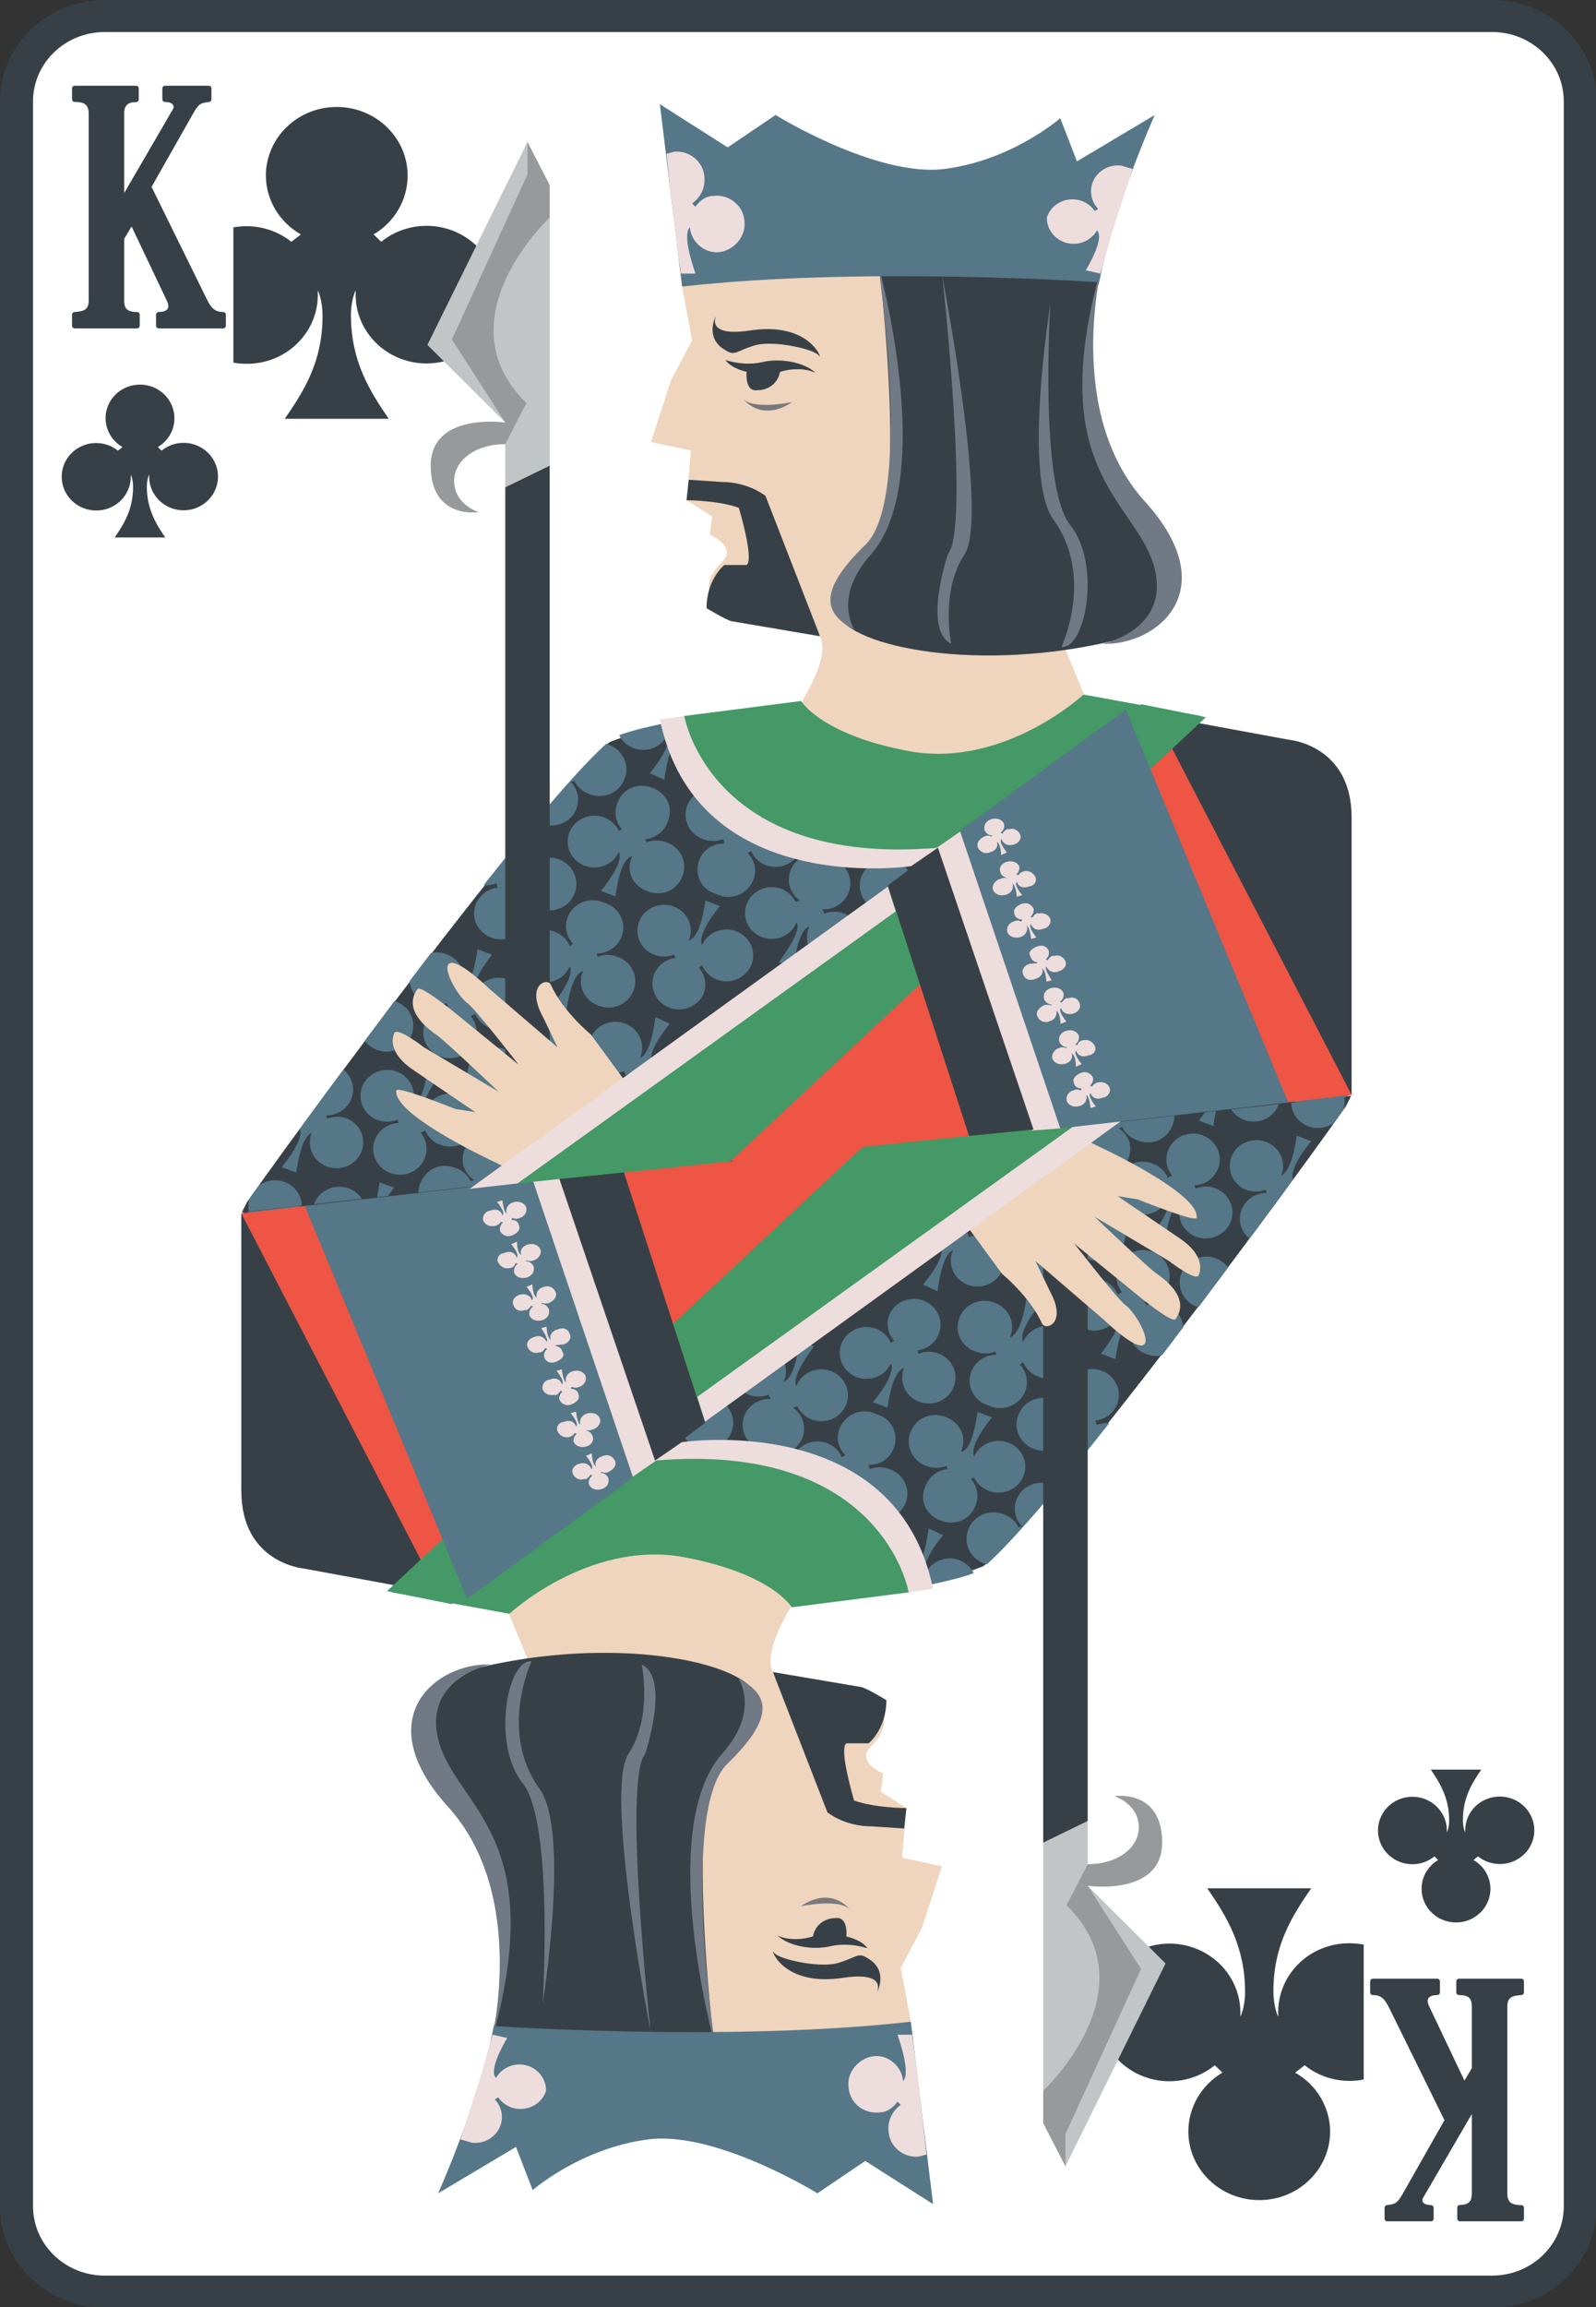 <?xml version="1.0" encoding="UTF-8"?>
<svg xmlns="http://www.w3.org/2000/svg" xmlns:xlink="http://www.w3.org/1999/xlink" width="90px" height="130px" viewBox="0 0 90 130" version="1.1">
<rect x="0" y="0" width="90" height="130" fill="#333333" stroke="none"/>
<defs>
<clipPath id="clip1">
  <path d="M 38 61 L 76 61 L 76 91 L 38 91 Z M 38 61 "/>
</clipPath>
<clipPath id="clip2">
  <path d="M 34.805 91.848 L 17.684 88.32 C 17.684 88.32 13.797 88.441 13.797 84.367 L 13.797 68.738 L 76.324 61.746 C 76.324 61.746 60.207 84.367 55.312 88.441 C 54.688 88.867 52.18 89.414 49.043 89.902 C 43.023 90.934 34.805 91.848 34.805 91.848 Z M 34.805 91.848 "/>
</clipPath>
<clipPath id="clip3">
  <path d="M 14 39 L 52 39 L 52 69 L 14 69 Z M 14 39 "/>
</clipPath>
<clipPath id="clip4">
  <path d="M 55.023 38.223 L 72.145 41.75 C 72.145 41.75 76.031 41.629 76.031 45.703 L 76.031 61.332 L 13.504 68.324 C 13.504 68.324 29.621 45.703 34.512 41.629 C 35.141 41.203 37.648 40.656 40.785 40.168 C 46.805 39.137 55.023 38.223 55.023 38.223 Z M 55.023 38.223 "/>
</clipPath>
</defs>
<g id="surface1">
<path style="fill-rule:nonzero;fill:rgb(100%,100%,100%);fill-opacity:1;stroke-width:3;stroke-linecap:butt;stroke-linejoin:miter;stroke:rgb(21.961%,25.098%,27.843%);stroke-opacity:1;stroke-miterlimit:4;" d="M 9.503 1.499 L 135.497 1.499 C 139.921 1.499 143.502 5.082 143.502 9.502 L 143.502 206.498 C 143.502 210.918 139.921 214.501 135.497 214.501 L 9.503 214.501 C 5.079 214.501 1.498 210.918 1.498 206.498 L 1.498 9.502 C 1.498 5.082 5.079 1.499 9.503 1.499 Z M 9.503 1.499 " transform="matrix(0.621,0,0,0.602,-0,0)"/>
<path style=" stroke:none;fill-rule:nonzero;fill:rgb(21.961%,25.098%,27.843%);fill-opacity:1;" d="M 18.988 6.027 C 16.781 6.027 14.992 7.762 14.992 9.902 C 15.004 11.266 15.754 12.52 16.965 13.211 L 16.43 13.625 C 15.066 12.539 13.129 12.449 11.664 13.406 C 10.199 14.359 9.555 16.133 10.074 17.766 C 10.598 19.398 12.16 20.512 13.926 20.5 C 16.133 20.5 17.922 18.762 17.922 16.621 L 17.922 16.363 C 17.922 16.363 18.188 16.879 18.188 17.809 C 18.188 20.395 17.125 22.051 16.059 23.598 L 21.922 23.598 C 20.855 22.051 19.789 20.344 19.789 17.758 C 19.789 16.879 20.055 16.363 20.055 16.363 L 20.055 16.621 C 20.062 18.438 21.371 20 23.199 20.391 C 25.027 20.777 26.887 19.883 27.676 18.238 C 28.469 16.594 27.973 14.637 26.492 13.531 C 25.008 12.422 22.934 12.461 21.496 13.625 L 21.066 13.211 C 22.258 12.508 22.984 11.254 22.988 9.902 C 22.988 7.762 21.195 6.027 18.988 6.027 Z M 18.988 6.027 "/>
<path style=" stroke:none;fill-rule:nonzero;fill:rgb(100%,100%,100%);fill-opacity:1;" d="M 4.594 4.516 L 13.16 4.516 L 13.16 34.605 L 4.594 34.605 Z M 4.594 4.516 "/>
<path style=" stroke:none;fill-rule:nonzero;fill:rgb(21.961%,25.098%,27.843%);fill-opacity:1;" d="M 71.012 123.973 C 73.219 123.973 75.008 122.238 75.008 120.098 C 74.996 118.734 74.246 117.48 73.035 116.789 L 73.57 116.375 C 74.934 117.461 76.871 117.551 78.336 116.594 C 79.801 115.641 80.445 113.867 79.926 112.234 C 79.402 110.598 77.84 109.488 76.074 109.5 C 73.867 109.5 72.078 111.238 72.078 113.379 L 72.078 113.637 C 72.078 113.637 71.809 113.121 71.809 112.191 C 71.809 109.605 72.875 107.949 73.941 106.402 L 68.078 106.402 C 69.145 107.949 70.211 109.656 70.211 112.242 C 70.211 113.121 69.945 113.637 69.945 113.637 L 69.945 113.379 C 69.934 111.562 68.629 110 66.801 109.609 C 64.973 109.223 63.113 110.117 62.324 111.762 C 61.531 113.406 62.027 115.363 63.508 116.469 C 64.992 117.578 67.066 117.539 68.504 116.375 L 68.934 116.789 C 67.742 117.492 67.016 118.746 67.012 120.098 C 67.012 122.238 68.805 123.973 71.012 123.973 Z M 71.012 123.973 "/>
<path style=" stroke:none;fill-rule:nonzero;fill:rgb(21.961%,25.098%,27.843%);fill-opacity:1;" d="M 13.664 68.328 L 54.363 57.43 L 76.227 61.684 L 23.73 74.02 Z M 13.664 68.328 "/>
<path style=" stroke:none;fill-rule:nonzero;fill:rgb(33.333%,46.667%,53.333%);fill-opacity:1;" d="M 13.91 68.27 L 16.012 67.492 L 16.938 67.969 L 15.086 68.988 Z M 13.91 68.27 "/>
<path style=" stroke:none;fill-rule:nonzero;fill:rgb(26.667%,60%,40%);fill-opacity:1;" d="M 29.164 66.652 L 39.48 64.137 L 41.207 65.395 L 38.801 67.43 Z M 29.164 66.652 "/>
<path style=" stroke:none;fill-rule:nonzero;fill:rgb(93.333%,33.333%,26.667%);fill-opacity:1;" d="M 44.73 63.238 L 54.609 64.016 L 48.867 67.492 L 41.207 65.395 Z M 44.73 63.238 "/>
<path style=" stroke:none;fill-rule:nonzero;fill:rgb(21.961%,25.098%,27.843%);fill-opacity:1;" d="M 34.93 91.664 L 17.121 88.383 C 17.121 88.383 13.609 88.078 13.609 84.004 L 13.609 68.375 L 35.496 72.629 L 63.406 63.203 L 76.199 61.746 L 75.887 62.352 C 70.867 69.469 58.199 86.254 55.441 88.258 C 53.434 89.035 51.32 89.527 49.168 89.719 C 44.438 90.473 39.691 91.121 34.93 91.664 Z M 34.93 91.664 "/>
<path style=" stroke:none;fill-rule:nonzero;fill:rgb(93.725%,83.529%,74.118%);fill-opacity:1;" d="M 39.07 115.988 L 51.363 113.922 L 50.797 110.883 L 51.988 108.633 L 53.117 105.164 L 50.863 104.68 L 51.113 101.883 L 49.668 100.969 L 49.797 99.934 C 49.797 99.934 48.164 99.266 49.168 98.355 C 50.047 97.441 50.863 95.68 46.41 95.434 C 43.711 95.312 42.332 94.34 44.59 90.57 C 44.59 90.57 43.211 85.402 39.383 85.035 C 34.84 84.406 30.438 86.867 28.723 90.996 Z M 39.07 115.988 "/>
<g clip-path="url(#clip1)" clip-rule="nonzero">
<g clip-path="url(#clip2)" clip-rule="nonzero">
<path style=" stroke:none;fill-rule:nonzero;fill:rgb(33.333%,46.667%,53.333%);fill-opacity:1;" d="M 53.422 90.727 C 54.184 90.797 54.879 90.293 55.031 89.562 C 55.184 88.832 54.742 88.109 54.012 87.883 C 53.277 87.66 52.488 88.004 52.18 88.684 C 52.055 88.504 52.055 87.895 53.184 86.496 L 52.367 86.133 C 52.117 87.957 51.738 88.32 51.426 88.441 L 52.18 89.84 C 52.332 90.199 52.625 90.484 52.992 90.633 C 53.129 90.684 53.273 90.715 53.422 90.727 Z M 56.129 88.191 C 56.711 88.156 57.223 87.805 57.445 87.281 L 58.953 86.496 L 59.391 83.699 C 58.738 83.391 57.953 83.578 57.52 84.145 C 57.09 84.711 57.137 85.496 57.633 86.008 L 57.445 86.07 C 57.281 85.734 56.988 85.473 56.633 85.34 C 56.258 85.18 55.832 85.172 55.453 85.324 C 55.074 85.473 54.777 85.762 54.625 86.133 C 54.418 86.605 54.477 87.148 54.785 87.57 C 55.09 87.988 55.602 88.227 56.129 88.191 Z M 53.578 85.789 C 54.141 85.816 54.719 85.543 55 84.855 C 55.219 84.344 55.125 83.758 54.75 83.332 L 54.938 83.273 C 55.105 83.609 55.395 83.867 55.754 84.004 C 56.52 84.301 57.387 83.945 57.703 83.207 C 58.02 82.469 57.664 81.621 56.906 81.309 C 56.148 80.992 55.273 81.324 54.938 82.055 C 54.812 81.875 54.812 81.266 55.941 79.867 L 55.125 79.562 C 54.875 81.328 54.5 81.754 54.184 81.812 C 54.98 79.988 52.16 78.832 51.363 80.656 C 51.199 81.027 51.203 81.445 51.371 81.816 C 51.535 82.184 51.852 82.469 52.242 82.605 C 52.605 82.746 53.008 82.746 53.371 82.605 L 53.434 82.785 C 52.855 82.848 52.367 83.227 52.18 83.758 C 51.707 84.902 52.637 85.754 53.578 85.789 Z M 49.715 85.633 C 50.242 85.633 50.762 85.359 51.051 84.73 C 51.211 84.363 51.211 83.945 51.043 83.574 C 50.879 83.207 50.562 82.922 50.172 82.785 C 49.809 82.645 49.402 82.645 49.043 82.785 L 48.98 82.543 C 50.723 82.555 51.086 80.172 49.418 79.684 C 47.914 78.98 46.52 80.816 47.664 81.996 L 47.477 82.117 C 47.32 81.758 47.027 81.477 46.66 81.328 C 45.895 81.027 45.023 81.383 44.707 82.121 C 44.391 82.859 44.746 83.707 45.504 84.023 C 46.262 84.336 47.141 84.004 47.477 83.273 C 47.727 83.371 47.977 83.457 48.227 83.516 C 47.684 84.715 48.711 85.645 49.715 85.633 Z M 61.836 83.031 L 62.965 80.293 C 62.602 80.152 62.199 80.152 61.836 80.293 L 61.773 80.051 C 62.461 79.969 63 79.441 63.082 78.777 C 63.168 78.109 62.77 77.477 62.125 77.238 C 61.477 77 60.746 77.219 60.352 77.77 C 59.957 78.32 60 79.059 60.457 79.562 L 60.27 79.625 C 60.102 79.289 59.812 79.027 59.453 78.895 C 59.078 78.734 58.656 78.727 58.277 78.875 C 57.898 79.027 57.598 79.316 57.445 79.684 C 57.117 80.441 57.48 81.312 58.262 81.633 C 59.043 81.949 59.941 81.598 60.27 80.84 L 60.957 81.082 C 60.797 81.453 60.797 81.871 60.965 82.242 C 61.129 82.609 61.445 82.895 61.836 83.031 Z M 44.082 81.945 C 44.684 81.852 45.164 81.414 45.305 80.84 C 45.441 80.262 45.211 79.664 44.715 79.32 L 44.965 79.258 C 45.133 79.594 45.422 79.855 45.781 79.988 C 46.559 80.273 47.426 79.891 47.719 79.137 C 48.012 78.383 47.621 77.543 46.844 77.258 C 46.066 76.973 45.199 77.352 44.902 78.105 C 44.777 77.859 44.84 77.312 45.906 75.855 L 45.09 75.551 C 44.84 77.375 44.465 77.738 44.215 77.859 C 44.227 77.84 44.227 77.82 44.215 77.801 C 44.523 77.043 44.145 76.188 43.367 75.883 C 42.586 75.582 41.703 75.949 41.391 76.703 C 41.09 77.445 41.449 78.281 42.207 78.59 C 42.57 78.73 42.973 78.73 43.336 78.59 L 43.461 78.832 C 42.699 78.793 42.027 79.316 41.898 80.047 C 41.77 80.777 42.227 81.484 42.961 81.691 C 43.285 81.918 43.688 82.012 44.082 81.945 Z M 40.406 81.52 C 40.969 81.301 41.336 80.777 41.348 80.191 C 41.355 79.605 41.004 79.07 40.449 78.832 C 40.09 78.691 39.684 78.691 39.32 78.832 L 38.445 79.625 C 38.219 80.168 38.348 80.789 38.777 81.203 C 39.207 81.617 39.848 81.742 40.406 81.52 Z M 56.254 79.332 C 56.879 79.395 57.473 79.074 57.754 78.531 C 58.031 77.988 57.934 77.332 57.508 76.887 L 57.699 76.766 C 57.852 77.125 58.145 77.41 58.512 77.555 C 58.887 77.719 59.312 77.723 59.688 77.574 C 60.066 77.426 60.367 77.133 60.52 76.766 C 60.848 76.012 60.484 75.141 59.703 74.82 C 58.926 74.5 58.027 74.855 57.699 75.609 C 57.57 75.43 57.57 74.82 58.699 73.422 L 57.887 73.117 C 57.633 74.82 57.258 75.246 56.945 75.367 C 57.109 75.004 57.117 74.594 56.965 74.227 C 56.809 73.859 56.508 73.57 56.129 73.422 C 55.754 73.262 55.332 73.254 54.953 73.402 C 54.574 73.551 54.273 73.844 54.121 74.211 C 53.961 74.582 53.961 75 54.129 75.367 C 54.293 75.738 54.609 76.023 55 76.156 C 55.363 76.301 55.77 76.301 56.129 76.156 L 56.191 76.34 C 55.441 76.336 54.805 76.867 54.695 77.586 C 54.586 78.305 55.035 78.992 55.754 79.199 C 55.91 79.273 56.082 79.32 56.254 79.34 Z M 50.047 79.32 C 50.297 77.617 50.672 77.191 50.988 77.07 C 50.711 77.715 50.945 78.453 51.543 78.84 C 52.141 79.227 52.934 79.152 53.441 78.66 C 53.949 78.168 54.027 77.395 53.629 76.816 C 53.23 76.238 52.465 76.012 51.801 76.281 L 51.738 76.098 C 52.453 76 52.996 75.43 53.035 74.73 C 53.074 74.035 52.602 73.406 51.902 73.234 C 51.203 73.066 50.477 73.398 50.172 74.027 C 49.949 74.543 50.047 75.129 50.422 75.551 L 50.234 75.672 C 50.082 75.312 49.789 75.027 49.418 74.879 C 48.652 74.582 47.785 74.938 47.469 75.676 C 47.152 76.414 47.508 77.262 48.266 77.578 C 49.023 77.891 49.898 77.559 50.234 76.828 C 50.359 77.008 50.359 77.617 49.23 79.016 Z M 62.902 76.582 C 63.152 74.82 63.531 74.453 63.781 74.332 C 63.617 74.695 63.609 75.105 63.762 75.473 C 63.918 75.84 64.219 76.133 64.598 76.281 C 64.969 76.441 65.395 76.445 65.773 76.297 C 66.152 76.148 66.453 75.855 66.602 75.488 C 66.77 75.125 66.777 74.715 66.621 74.348 C 66.469 73.98 66.168 73.691 65.789 73.543 C 65.426 73.402 65.02 73.402 64.66 73.543 L 64.535 73.359 C 65.227 73.324 65.809 72.836 65.934 72.172 C 66.062 71.512 65.707 70.848 65.074 70.57 C 64.441 70.297 63.691 70.477 63.266 71.008 C 62.84 71.539 62.844 72.285 63.277 72.812 L 63.027 72.934 C 62.875 72.578 62.582 72.293 62.215 72.145 C 61.441 71.875 60.59 72.258 60.301 73 C 60.008 73.742 60.383 74.574 61.145 74.871 C 61.902 75.168 62.77 74.82 63.09 74.09 C 63.215 74.273 63.152 74.879 62.086 76.281 Z M 67.984 73.715 C 68.176 73.711 68.367 73.676 68.547 73.605 C 68.547 73.605 69.426 72.754 69.426 72.812 C 69.73 72.07 69.367 71.227 68.605 70.922 C 67.844 70.613 66.969 70.961 66.645 71.695 C 66.32 72.43 66.664 73.281 67.418 73.605 C 67.598 73.676 67.789 73.711 67.984 73.715 Z M 52.867 72.754 C 53.117 70.93 53.496 70.562 53.746 70.441 C 53.41 71.176 53.746 72.035 54.5 72.367 C 55.258 72.695 56.145 72.375 56.488 71.645 C 56.836 70.914 56.504 70.051 55.754 69.711 C 55.391 69.57 54.988 69.57 54.625 69.711 L 54.562 69.469 L 53.074 70.246 C 53.176 70.516 53.113 71.074 52.055 72.387 Z M 53.074 70.246 L 53.055 70.199 L 53.055 70.258 Z M 59.879 72.496 C 60.277 72.281 60.551 71.902 60.625 71.469 C 60.699 71.035 60.57 70.59 60.27 70.258 L 60.52 70.199 C 60.688 70.531 60.977 70.793 61.336 70.93 C 61.707 71.09 62.133 71.094 62.512 70.945 C 62.891 70.797 63.191 70.504 63.344 70.137 C 63.672 69.383 63.305 68.512 62.527 68.191 C 61.746 67.871 60.848 68.227 60.52 68.98 L 59.016 69.773 C 58.398 69.82 57.879 70.227 57.699 70.801 C 57.52 71.371 57.715 71.992 58.195 72.367 C 58.676 72.738 59.344 72.793 59.879 72.496 Z M 71.496 70.215 C 72.121 70.281 72.723 69.961 73 69.414 C 73.281 68.867 73.18 68.211 72.75 67.766 L 72.938 66.488 C 72.812 66.305 72.812 65.699 73.941 64.301 L 73.125 63.996 C 72.875 65.699 72.5 66.125 72.246 66.246 C 72.555 65.504 72.188 64.66 71.43 64.355 C 70.668 64.047 69.793 64.391 69.469 65.125 C 69.141 65.859 69.488 66.711 70.242 67.035 C 70.602 67.18 71.008 67.18 71.371 67.035 L 71.434 67.219 C 70.684 67.215 70.043 67.746 69.934 68.461 C 69.824 69.18 70.273 69.867 70.992 70.078 C 71.152 70.152 71.32 70.199 71.496 70.215 Z M 65.664 70.078 C 65.914 68.254 66.289 67.887 66.602 67.766 C 66.328 68.41 66.562 69.152 67.156 69.539 C 67.754 69.926 68.551 69.848 69.059 69.355 C 69.566 68.863 69.645 68.094 69.246 67.512 C 68.848 66.934 68.082 66.707 67.418 66.977 L 67.355 66.793 C 68.051 66.758 68.629 66.266 68.758 65.605 C 68.887 64.941 68.531 64.281 67.895 64.004 C 67.262 63.727 66.516 63.906 66.09 64.441 C 65.664 64.973 65.668 65.719 66.102 66.246 L 65.852 66.367 C 65.699 66.008 65.406 65.723 65.035 65.578 C 64.652 65.418 64.223 65.422 63.844 65.582 C 63.461 65.742 63.168 66.051 63.027 66.426 C 62.715 67.184 63.098 68.039 63.875 68.344 C 64.656 68.645 65.539 68.277 65.852 67.523 C 65.977 67.703 65.977 68.312 64.848 69.711 Z M 62.246 66.246 C 63.504 66.246 64.414 64.508 63.09 63.57 L 63.277 63.508 C 63.441 63.844 63.738 64.117 64.094 64.238 C 65.977 65.012 67.168 62.293 65.285 61.5 L 61.273 60.285 L 61.336 65.941 C 61.641 66.16 61.949 66.246 62.246 66.246 Z M 68.422 63.449 C 68.672 61.684 69.051 61.258 69.301 61.199 C 68.992 61.941 69.359 62.781 70.121 63.09 C 70.879 63.395 71.754 63.051 72.078 62.316 C 72.406 61.582 72.059 60.73 71.309 60.406 L 68.609 60.895 C 68.734 61.137 68.734 61.684 67.605 63.145 Z M 75.059 63.375 C 75.453 63.16 75.727 62.781 75.801 62.348 C 75.879 61.91 75.746 61.469 75.445 61.137 L 74.191 60.652 C 73.578 60.699 73.055 61.105 72.875 61.68 C 72.695 62.25 72.895 62.871 73.375 63.242 C 73.855 63.617 74.52 63.668 75.059 63.375 Z M 75.059 63.375 "/>
</g>
</g>
<path style=" stroke:none;fill-rule:nonzero;fill:rgb(26.667%,60%,40%);fill-opacity:1;" d="M 44.652 90.57 L 51.301 89.719 C 51.301 89.719 50.484 82.301 39.762 82.055 C 33.035 82.164 26.645 84.93 22.074 89.719 L 28.723 90.934 C 28.723 90.934 33.113 86.859 38.383 87.711 C 43.523 88.625 44.652 90.57 44.652 90.57 Z M 44.652 90.57 "/>
<path style=" stroke:none;fill-rule:nonzero;fill:rgb(21.961%,25.098%,27.843%);fill-opacity:1;" d="M 49.48 112.219 C 49.48 112.219 50.109 111.004 48.918 110.336 C 48.352 109.969 48.289 110.336 47.16 110.637 C 46.094 110.883 43.898 110.395 43.648 110.031 C 43.398 109.605 44.023 112.035 47.664 111.43 C 49.922 111.125 49.48 112.16 49.48 112.16 Z M 48.918 109.785 C 48.918 109.785 47.914 109.422 46.848 109.664 C 45.844 109.91 44.465 109.664 43.836 109.059 C 43.836 109.059 44.59 109.484 45.844 109.117 C 45.938 108.52 46.473 108.078 47.098 108.086 C 47.852 107.961 47.727 109.117 47.727 109.117 C 47.727 109.117 48.605 109.301 48.918 109.785 Z M 40.262 115.137 C 40.262 115.137 38.445 100.18 40.953 99.207 C 40.953 99.207 43.648 96.59 42.395 95.133 C 40.828 93.309 33.113 92.09 25.398 94.402 C 25.398 94.402 21.387 96.895 26.215 102.367 C 27.656 104.012 29.727 107.84 27.844 114.227 Z M 40.262 115.137 "/>
<path style=" stroke:none;fill-rule:nonzero;fill:rgb(93.333%,33.333%,26.667%);fill-opacity:1;" d="M 25.336 89.902 L 24.707 89.781 L 13.609 68.375 L 17.246 67.949 L 26.965 71.719 L 35.246 66.062 L 48.605 64.664 Z M 25.336 89.902 "/>
<path style=" stroke:none;fill-rule:nonzero;fill:rgb(21.961%,25.098%,27.843%);fill-opacity:1;" d="M 58.828 103.828 L 60.082 103.828 L 61.336 102.609 L 61.336 66.73 L 58.828 66.73 Z M 58.828 103.828 "/>
<path style=" stroke:none;fill-rule:nonzero;fill:rgb(93.725%,83.529%,74.118%);fill-opacity:1;" d="M 59.957 63.57 L 54.5 69.043 L 56.504 71.777 C 56.504 71.777 58.074 73.055 58.762 74.578 C 58.953 75.004 60.207 74.578 59.203 72.754 L 58.387 71.051 L 62.277 74.395 C 62.277 74.395 64.406 76.461 64.598 75.609 C 64.66 75.004 63.844 73.785 63.469 73.543 C 63.09 73.301 60.582 70.078 60.582 70.078 L 63.719 72.629 C 63.719 72.629 66.102 74.637 66.289 74.332 C 67.168 73.117 65.598 72.023 65.16 71.719 C 64.723 71.414 61.711 68.555 61.711 68.555 L 65.914 71.051 C 65.914 71.051 67.48 72.266 67.605 71.84 C 67.984 70.805 66.855 70.016 66.602 69.832 L 63.027 67.402 L 64.156 67.582 C 64.156 67.582 67.48 68.922 67.48 68.617 C 67.668 67.219 61.836 64.543 61.836 64.543 Z M 59.957 63.57 "/>
<path style=" stroke:none;fill-rule:nonzero;fill:rgb(26.667%,60%,40%);fill-opacity:1;" d="M 25.461 90.387 L 21.824 89.656 L 48.605 64.664 L 60.645 63.387 Z M 25.461 90.387 "/>
<path style=" stroke:none;fill-rule:nonzero;fill:rgb(44.314%,47.451%,51.765%);fill-opacity:1;" d="M 27.656 115.262 C 27.656 115.262 29.852 106.867 25.273 101.82 C 20.695 96.773 24.645 93.672 27.656 93.793 C 27.656 93.793 23.707 94.582 24.773 98.234 C 25.902 101.941 31.043 103.586 27.656 115.262 Z M 27.656 115.262 "/>
<path style=" stroke:none;fill-rule:nonzero;fill:rgb(44.314%,47.451%,51.765%);fill-opacity:1;" d="M 40.324 115.262 C 40.324 115.262 38.316 102.004 41.016 99.387 C 43.711 96.773 43.398 95.496 41.641 94.582 C 41.641 94.582 42.895 96.41 40.703 98.84 C 36.938 103.16 40.324 115.262 40.324 115.262 Z M 36.688 114.469 C 36.688 114.469 35.121 100.301 36.375 98.84 C 36.375 98.84 37.816 94.582 36.188 93.793 C 36.188 93.793 36.812 96.773 35.434 98.84 C 34.055 100.91 36.688 114.469 36.688 114.469 Z M 30.605 112.828 C 30.605 112.828 31.23 102.672 29.477 100.484 C 27.719 98.293 28.598 93.488 29.977 93.609 C 29.977 93.609 28.094 97.562 30.418 100.785 C 32.172 103.16 30.605 112.887 30.605 112.887 Z M 30.605 112.828 "/>
<path style=" stroke:none;fill-rule:nonzero;fill:rgb(47.059%,47.451%,48.627%);fill-opacity:1;" d="M 47.977 107.66 C 47.977 107.66 46.973 106.199 45.152 107.414 C 45.152 107.414 47.477 106.93 47.977 107.66 Z M 47.977 107.66 "/>
<path style=" stroke:none;fill-rule:nonzero;fill:rgb(21.961%,25.098%,27.843%);fill-opacity:1;" d="M 51.113 101.883 C 51.113 101.883 49.355 101.883 48.164 101.457 C 48.164 101.457 47.285 98.535 47.727 98.234 L 48.98 98.234 C 48.98 98.234 49.984 97.441 49.984 95.801 C 49.984 95.801 48.98 95.191 48.605 95.07 L 43.586 94.219 L 46.66 102.125 C 46.66 102.125 47.602 102.914 49.168 102.914 L 50.988 103.035 Z M 51.113 101.883 "/>
<path style=" stroke:none;fill-rule:nonzero;fill:rgb(93.333%,86.667%,86.667%);fill-opacity:1;" d="M 51.238 89.719 C 51.238 89.719 49.797 81.207 36.938 82.301 L 38.445 81.266 C 38.445 81.266 50.547 79.441 52.617 89.535 Z M 51.238 89.719 "/>
<path style=" stroke:none;fill-rule:nonzero;fill:rgb(33.333%,46.667%,53.333%);fill-opacity:1;" d="M 26.34 90.082 L 17.184 67.949 L 30.039 66.488 C 33.801 70.746 34.742 77.07 35.684 83.273 Z M 26.34 90.082 "/>
<path style=" stroke:none;fill-rule:nonzero;fill:rgb(93.333%,86.667%,86.667%);fill-opacity:1;" d="M 35.684 83.211 L 30.039 66.488 L 31.609 66.367 C 34.555 70.625 37.379 75.004 37 82.301 Z M 35.684 83.211 "/>
<path style=" stroke:none;fill-rule:nonzero;fill:rgb(21.961%,25.098%,27.843%);fill-opacity:1;" d="M 36.938 82.301 L 31.543 66.426 L 35.184 66.062 L 39.762 80.172 Z M 36.938 82.301 "/>
<path style=" stroke:none;fill-rule:nonzero;fill:rgb(93.333%,86.667%,86.667%);fill-opacity:1;" d="M 39.762 80.109 L 39.32 78.711 L 60.645 63.387 L 63.344 63.082 Z M 39.762 80.109 "/>
<path style=" stroke:none;fill-rule:nonzero;fill:rgb(59.216%,60%,60.784%);fill-opacity:1;" d="M 60.082 122.07 L 65.098 110.637 L 61.336 106.262 C 61.336 106.262 65.535 106.867 65.535 103.828 C 65.535 100.785 62.84 101.211 62.84 101.211 C 62.84 101.211 64.219 101.637 64.219 102.977 C 64.219 104.07 63.09 105.043 61.336 105.043 L 59.578 106.562 L 58.828 117.812 L 58.828 119.637 Z M 60.082 122.07 "/>
<path style=" stroke:none;fill-rule:nonzero;fill:rgb(76.078%,77.255%,77.647%);fill-opacity:1;" d="M 60.082 122.07 L 60.082 120.246 L 64.344 110.941 L 61.336 106.262 L 65.727 110.637 Z M 58.828 117.812 L 58.828 103.828 L 61.336 102.609 L 61.336 105.043 L 60.145 107.355 C 64.973 112.098 58.828 117.812 58.828 117.812 Z M 58.828 117.812 "/>
<path style=" stroke:none;fill-rule:nonzero;fill:rgb(33.333%,46.667%,53.333%);fill-opacity:1;" d="M 51.363 113.922 L 52.617 124.199 L 48.793 121.766 L 46.094 123.59 C 46.094 123.59 40.387 120.062 36.562 120.551 C 32.738 121.039 30.039 123.41 30.039 123.41 L 29.098 120.977 L 24.707 123.59 C 24.707 123.59 27.031 118.422 27.844 114.164 C 27.844 114.164 41.078 115.078 51.363 113.922 Z M 51.363 113.922 "/>
<path style=" stroke:none;fill-rule:nonzero;fill:rgb(93.333%,86.667%,86.667%);fill-opacity:1;" d="M 47.852 117.633 C 47.883 118.047 48.086 118.434 48.418 118.695 C 48.75 118.961 49.18 119.082 49.605 119.031 C 49.984 119.031 50.359 118.789 50.609 118.422 L 50.797 118.605 C 50.301 118.953 50.039 119.535 50.109 120.125 C 50.141 120.527 50.336 120.902 50.656 121.168 C 50.973 121.43 51.387 121.559 51.801 121.523 L 52.242 121.402 C 51.988 118.969 51.738 116.719 51.426 114.652 L 50.609 114.652 C 51.238 116.477 51.113 117.086 50.926 117.266 C 50.863 116.414 50.047 115.746 49.23 115.867 C 48.414 115.988 47.727 116.781 47.852 117.633 Z M 30.793 117.812 C 30.617 118.355 30.141 118.746 29.562 118.824 C 28.984 118.902 28.414 118.652 28.094 118.18 L 27.906 118.301 C 28.336 118.754 28.426 119.422 28.133 119.965 C 27.836 120.512 27.219 120.82 26.59 120.734 L 25.965 120.551 L 27.156 116.84 L 27.531 115.504 L 27.781 114.652 L 28.598 114.836 C 27.719 116.355 27.781 116.902 27.969 117.086 C 28.305 116.5 29.008 116.207 29.676 116.379 C 30.344 116.555 30.805 117.145 30.793 117.812 Z M 30.793 117.812 "/>
<path style=" stroke:none;fill-rule:nonzero;fill:rgb(93.333%,86.667%,86.667%);fill-opacity:1;" d="M 32.984 83.375 C 33.117 83.32 33.227 83.223 33.293 83.098 L 33.41 83.145 C 33.242 83.258 33.164 83.461 33.211 83.652 C 33.316 83.891 33.609 84 33.91 83.914 C 34.215 83.832 34.383 83.57 34.297 83.277 C 34.227 83.121 34.074 83 33.875 82.988 L 33.898 82.934 C 34.016 82.977 34.133 83.02 34.293 82.949 C 34.617 82.809 34.789 82.547 34.68 82.312 C 34.574 82.078 34.301 81.91 33.977 82.051 C 33.676 82.133 33.504 82.395 33.613 82.633 C 33.555 82.609 33.402 82.488 33.371 81.891 L 33.047 82.031 C 33.402 82.488 33.453 82.703 33.348 82.793 C 33.262 82.5 32.969 82.391 32.668 82.477 C 32.367 82.559 32.195 82.82 32.305 83.055 C 32.414 83.293 32.684 83.457 33.008 83.316 Z M 32.121 80.969 C 32.238 80.926 32.34 80.852 32.41 80.75 L 32.527 80.793 C 32.387 80.902 32.32 81.078 32.348 81.25 C 32.457 81.484 32.75 81.594 33.051 81.512 C 33.352 81.426 33.523 81.164 33.414 80.93 C 33.363 80.715 33.188 80.648 33.016 80.586 C 33.152 80.617 33.301 80.605 33.434 80.543 C 33.734 80.461 33.926 80.145 33.82 79.906 C 33.711 79.672 33.418 79.562 33.117 79.645 C 32.816 79.73 32.645 79.992 32.73 80.285 C 32.672 80.262 32.539 80.082 32.484 79.543 L 32.184 79.625 C 32.539 80.082 32.59 80.297 32.488 80.387 C 32.402 80.098 32.109 79.988 31.785 80.125 C 31.504 80.152 31.336 80.414 31.441 80.652 C 31.551 80.887 31.82 81.051 32.121 80.969 Z M 31.297 78.645 C 31.43 78.59 31.539 78.492 31.605 78.367 L 31.723 78.41 C 31.586 78.52 31.516 78.695 31.543 78.863 C 31.652 79.102 31.922 79.266 32.246 79.125 C 32.57 78.988 32.719 78.781 32.613 78.547 C 32.562 78.332 32.387 78.266 32.188 78.258 L 32.234 78.145 C 32.352 78.188 32.469 78.23 32.629 78.16 C 32.93 78.078 33.102 77.816 33.016 77.523 C 32.906 77.289 32.613 77.18 32.312 77.262 C 32.012 77.344 31.84 77.609 31.926 77.898 C 31.867 77.879 31.738 77.699 31.684 77.156 L 31.383 77.242 C 31.738 77.699 31.789 77.914 31.684 78.004 C 31.598 77.711 31.305 77.602 30.98 77.742 C 30.703 77.77 30.508 78.09 30.617 78.324 C 30.727 78.559 31.02 78.668 31.32 78.586 Z M 30.434 76.238 C 30.566 76.184 30.68 76.086 30.746 75.961 L 30.863 76.004 C 30.723 76.113 30.656 76.289 30.684 76.461 C 30.77 76.754 31.062 76.863 31.387 76.723 C 31.711 76.582 31.859 76.375 31.727 76.199 C 31.68 75.984 31.523 75.859 31.328 75.852 L 31.348 75.797 L 31.77 75.758 C 32.07 75.672 32.242 75.41 32.133 75.176 C 32.047 74.883 31.754 74.773 31.43 74.914 C 31.129 74.996 30.957 75.258 31.066 75.496 C 31.008 75.473 30.852 75.352 30.82 74.754 L 30.52 74.836 C 30.852 75.352 30.902 75.566 30.82 75.602 C 30.715 75.363 30.445 75.199 30.121 75.34 C 29.816 75.422 29.648 75.684 29.754 75.918 C 29.863 76.156 30.133 76.32 30.457 76.18 Z M 29.633 73.855 C 29.766 73.801 29.875 73.703 29.941 73.578 L 30.059 73.621 C 29.891 73.734 29.809 73.938 29.859 74.133 C 29.965 74.367 30.258 74.477 30.559 74.395 C 30.863 74.312 31.031 74.051 30.945 73.758 C 30.875 73.602 30.723 73.477 30.523 73.469 L 30.547 73.414 C 30.672 73.461 30.812 73.465 30.941 73.43 C 31.266 73.289 31.438 73.027 31.328 72.793 C 31.223 72.555 30.949 72.391 30.625 72.531 C 30.363 72.598 30.199 72.855 30.262 73.113 C 30.203 73.09 30.051 72.969 30.02 72.371 L 29.695 72.508 C 30.051 72.969 30.102 73.18 29.996 73.273 C 29.91 72.98 29.617 72.871 29.316 72.953 C 29.016 73.039 28.844 73.301 28.953 73.535 C 29.039 73.828 29.332 73.938 29.656 73.797 Z M 28.77 71.449 C 28.91 71.438 29.012 71.344 29.082 71.172 L 29.199 71.219 C 29.027 71.332 28.949 71.535 28.996 71.727 C 29.105 71.965 29.398 72.074 29.699 71.988 C 30 71.906 30.172 71.645 30.086 71.352 C 30.012 71.195 29.859 71.074 29.66 71.062 L 29.684 71.008 C 29.801 71.051 29.918 71.094 30.082 71.023 C 30.383 70.941 30.574 70.621 30.469 70.387 C 30.359 70.152 30.066 70.043 29.766 70.125 C 29.465 70.207 29.293 70.469 29.398 70.707 C 29.344 70.684 29.168 70.617 29.156 69.965 L 28.832 70.105 C 29.188 70.562 29.238 70.777 29.137 70.867 C 29.051 70.574 28.758 70.465 28.434 70.605 C 28.152 70.633 27.98 70.895 28.09 71.129 C 28.199 71.367 28.469 71.531 28.77 71.449 Z M 27.969 69.066 C 28.082 69.023 28.184 68.945 28.254 68.848 L 28.371 68.891 C 28.234 69 28.164 69.172 28.191 69.344 C 28.301 69.582 28.57 69.746 28.895 69.605 C 29.219 69.465 29.367 69.262 29.258 69.027 C 29.211 68.812 29.035 68.746 28.836 68.738 L 28.883 68.625 C 29 68.668 29.117 68.711 29.277 68.641 C 29.578 68.559 29.75 68.297 29.664 68.004 C 29.555 67.77 29.262 67.66 28.961 67.742 C 28.66 67.824 28.488 68.086 28.574 68.379 C 28.516 68.359 28.387 68.18 28.332 67.637 L 28.031 67.723 C 28.387 68.18 28.434 68.395 28.332 68.484 C 28.246 68.191 27.953 68.082 27.629 68.223 C 27.352 68.25 27.156 68.566 27.266 68.805 C 27.371 69.039 27.664 69.148 27.969 69.066 Z M 27.969 69.066 "/>
<path style=" stroke:none;fill-rule:nonzero;fill:rgb(26.667%,60%,40%);fill-opacity:1;" d="M 48.68 64.617 L 52.57 63.117 L 60.723 63.359 L 49.977 66.773 Z M 48.68 64.617 "/>
<path style=" stroke:none;fill-rule:nonzero;fill:rgb(33.333%,46.667%,53.333%);fill-opacity:1;" d="M 73.754 61.441 L 75.98 61.742 L 74.559 62.699 L 72.953 62.039 Z M 73.754 61.441 "/>
<path style=" stroke:none;fill-rule:nonzero;fill:rgb(21.961%,25.098%,27.843%);fill-opacity:1;" d="M 54.895 38.406 L 72.707 41.688 C 72.707 41.688 76.219 41.992 76.219 46.066 L 76.219 61.695 L 54.332 57.441 L 26.422 66.867 L 13.629 68.324 L 13.941 67.719 C 18.961 60.602 31.629 43.816 34.387 41.812 C 36.395 41.035 38.508 40.543 40.66 40.352 C 45.391 39.598 50.137 38.949 54.895 38.406 Z M 54.895 38.406 "/>
<path style=" stroke:none;fill-rule:nonzero;fill:rgb(93.725%,83.529%,74.118%);fill-opacity:1;" d="M 50.758 14.082 L 38.465 16.148 L 39.027 19.188 L 37.836 21.438 L 36.707 24.906 L 38.965 25.391 L 38.715 28.188 L 40.156 29.102 L 40.031 30.137 C 40.031 30.137 41.664 30.805 40.66 31.715 C 39.781 32.629 38.965 34.391 43.418 34.637 C 46.117 34.758 47.496 35.73 45.238 39.5 C 45.238 39.5 46.617 44.668 50.445 45.035 C 54.988 45.664 59.391 43.203 61.105 39.074 Z M 50.758 14.082 "/>
<g clip-path="url(#clip3)" clip-rule="nonzero">
<g clip-path="url(#clip4)" clip-rule="nonzero">
<path style=" stroke:none;fill-rule:nonzero;fill:rgb(33.333%,46.667%,53.333%);fill-opacity:1;" d="M 36.406 39.344 C 35.645 39.273 34.949 39.777 34.797 40.508 C 34.645 41.238 35.086 41.961 35.816 42.188 C 36.551 42.41 37.34 42.066 37.648 41.387 C 37.773 41.566 37.773 42.176 36.645 43.574 L 37.461 43.938 C 37.711 42.113 38.09 41.75 38.402 41.629 L 37.648 40.23 C 37.496 39.871 37.203 39.586 36.836 39.438 C 36.699 39.387 36.555 39.355 36.406 39.344 Z M 33.699 41.879 C 33.117 41.914 32.605 42.266 32.383 42.789 L 30.875 43.574 L 30.438 46.371 C 31.09 46.68 31.875 46.492 32.309 45.926 C 32.738 45.359 32.691 44.574 32.191 44.062 L 32.383 44 C 32.547 44.336 32.84 44.598 33.195 44.73 C 33.57 44.891 33.996 44.898 34.375 44.746 C 34.75 44.598 35.051 44.309 35.203 43.938 C 35.41 43.465 35.352 42.922 35.043 42.5 C 34.738 42.082 34.227 41.844 33.699 41.879 Z M 36.25 44.281 C 35.688 44.254 35.109 44.531 34.828 45.215 C 34.609 45.727 34.703 46.312 35.078 46.738 L 34.891 46.797 C 34.723 46.461 34.434 46.203 34.074 46.066 C 33.309 45.77 32.441 46.125 32.125 46.863 C 31.809 47.602 32.164 48.449 32.922 48.762 C 33.68 49.078 34.555 48.746 34.891 48.016 C 35.016 48.195 35.016 48.805 33.887 50.203 L 34.703 50.508 C 34.953 48.742 35.328 48.316 35.645 48.258 C 34.848 50.082 37.668 51.238 38.465 49.414 C 38.629 49.043 38.625 48.625 38.457 48.254 C 38.293 47.887 37.977 47.602 37.586 47.465 C 37.223 47.324 36.82 47.324 36.457 47.465 L 36.395 47.285 C 36.973 47.223 37.461 46.844 37.648 46.312 C 38.121 45.168 37.191 44.316 36.25 44.281 Z M 40.113 44.438 C 39.586 44.438 39.066 44.711 38.777 45.34 C 38.617 45.707 38.617 46.125 38.785 46.496 C 38.949 46.863 39.266 47.148 39.656 47.285 C 40.02 47.426 40.422 47.426 40.785 47.285 L 40.848 47.527 C 39.105 47.516 38.742 49.898 40.41 50.387 C 41.914 51.09 43.305 49.254 42.164 48.074 L 42.352 47.953 C 42.508 48.312 42.801 48.594 43.168 48.742 C 43.934 49.043 44.805 48.688 45.121 47.949 C 45.434 47.211 45.082 46.363 44.324 46.047 C 43.566 45.734 42.688 46.066 42.352 46.797 C 42.102 46.699 41.852 46.613 41.602 46.555 C 42.145 45.355 41.117 44.426 40.113 44.438 Z M 27.992 47.039 L 26.863 49.777 C 27.223 49.918 27.629 49.918 27.992 49.777 L 28.055 50.02 C 27.367 50.102 26.828 50.629 26.746 51.293 C 26.66 51.961 27.059 52.594 27.703 52.832 C 28.348 53.07 29.082 52.852 29.477 52.301 C 29.871 51.75 29.828 51.012 29.371 50.508 L 29.559 50.445 C 29.727 50.781 30.016 51.043 30.375 51.176 C 30.746 51.336 31.172 51.344 31.551 51.195 C 31.93 51.047 32.23 50.754 32.383 50.387 C 32.711 49.629 32.344 48.758 31.566 48.441 C 30.785 48.121 29.887 48.473 29.559 49.23 L 28.871 48.988 C 29.031 48.617 29.031 48.199 28.863 47.832 C 28.695 47.461 28.383 47.176 27.992 47.039 Z M 45.746 48.125 C 45.145 48.219 44.66 48.656 44.523 49.23 C 44.383 49.809 44.617 50.406 45.113 50.75 L 44.863 50.812 C 44.695 50.477 44.402 50.215 44.047 50.082 C 43.27 49.797 42.402 50.18 42.109 50.934 C 41.816 51.688 42.207 52.527 42.984 52.812 C 43.762 53.098 44.629 52.719 44.926 51.965 C 45.051 52.211 44.988 52.758 43.922 54.215 L 44.738 54.52 C 44.988 52.695 45.363 52.332 45.613 52.211 C 45.602 52.23 45.602 52.25 45.613 52.27 C 45.305 53.027 45.684 53.883 46.461 54.188 C 47.242 54.488 48.125 54.121 48.438 53.367 C 48.738 52.625 48.379 51.789 47.621 51.48 C 47.258 51.34 46.855 51.34 46.492 51.48 L 46.367 51.238 C 47.129 51.277 47.801 50.754 47.93 50.023 C 48.059 49.293 47.602 48.586 46.867 48.379 C 46.543 48.152 46.141 48.062 45.746 48.125 Z M 49.422 48.551 C 48.859 48.77 48.492 49.293 48.48 49.879 C 48.473 50.465 48.824 51 49.379 51.238 C 49.738 51.379 50.145 51.379 50.508 51.238 L 51.383 50.445 C 51.609 49.902 51.48 49.281 51.051 48.867 C 50.621 48.453 49.98 48.328 49.422 48.551 Z M 33.574 50.738 C 32.949 50.676 32.352 50.996 32.074 51.539 C 31.797 52.082 31.895 52.738 32.32 53.184 L 32.129 53.305 C 31.977 52.945 31.684 52.664 31.316 52.516 C 30.941 52.352 30.516 52.348 30.141 52.496 C 29.762 52.645 29.461 52.938 29.309 53.305 C 28.98 54.059 29.344 54.93 30.125 55.25 C 30.902 55.57 31.801 55.215 32.129 54.461 C 32.258 54.641 32.258 55.25 31.129 56.648 L 31.941 56.953 C 32.191 55.25 32.57 54.824 32.883 54.703 C 32.719 55.066 32.711 55.477 32.863 55.844 C 33.02 56.211 33.32 56.5 33.699 56.648 C 34.07 56.809 34.496 56.816 34.875 56.668 C 35.254 56.52 35.555 56.227 35.707 55.859 C 35.867 55.488 35.867 55.07 35.699 54.703 C 35.531 54.332 35.219 54.047 34.828 53.914 C 34.465 53.77 34.059 53.77 33.699 53.914 L 33.637 53.73 C 34.383 53.734 35.023 53.203 35.133 52.484 C 35.242 51.766 34.793 51.078 34.074 50.871 C 33.918 50.797 33.746 50.75 33.574 50.73 Z M 39.781 50.75 C 39.531 52.453 39.156 52.879 38.84 53 C 39.117 52.355 38.883 51.617 38.285 51.23 C 37.688 50.844 36.895 50.918 36.387 51.41 C 35.879 51.902 35.801 52.676 36.199 53.254 C 36.598 53.832 37.363 54.059 38.027 53.793 L 38.09 53.973 C 37.375 54.07 36.832 54.641 36.793 55.34 C 36.754 56.035 37.227 56.664 37.926 56.836 C 38.625 57.004 39.348 56.672 39.656 56.043 C 39.879 55.531 39.781 54.941 39.406 54.52 L 39.594 54.398 C 39.746 54.758 40.039 55.043 40.41 55.191 C 41.176 55.488 42.043 55.133 42.359 54.395 C 42.676 53.656 42.32 52.809 41.562 52.492 C 40.805 52.18 39.93 52.512 39.594 53.242 C 39.469 53.062 39.469 52.453 40.598 51.055 Z M 26.926 53.488 C 26.676 55.25 26.297 55.617 26.047 55.738 C 26.211 55.375 26.219 54.965 26.066 54.598 C 25.91 54.23 25.609 53.938 25.23 53.793 C 24.859 53.629 24.434 53.625 24.055 53.773 C 23.676 53.922 23.375 54.215 23.223 54.582 C 23.059 54.945 23.051 55.355 23.207 55.723 C 23.359 56.09 23.66 56.379 24.039 56.527 C 24.402 56.668 24.809 56.668 25.168 56.527 L 25.293 56.711 C 24.602 56.746 24.02 57.234 23.895 57.898 C 23.766 58.562 24.121 59.223 24.754 59.5 C 25.387 59.773 26.137 59.594 26.562 59.062 C 26.988 58.531 26.98 57.785 26.547 57.258 L 26.801 57.137 C 26.953 57.492 27.246 57.777 27.613 57.926 C 28.387 58.195 29.238 57.812 29.527 57.07 C 29.82 56.328 29.445 55.496 28.684 55.199 C 27.922 54.902 27.059 55.25 26.738 55.98 C 26.613 55.797 26.676 55.191 27.742 53.793 Z M 21.844 56.355 C 21.652 56.359 21.461 56.395 21.281 56.469 C 21.281 56.469 20.402 57.316 20.402 57.258 C 20.094 58 20.461 58.844 21.223 59.148 C 21.984 59.457 22.859 59.109 23.184 58.375 C 23.508 57.641 23.164 56.789 22.41 56.469 C 22.23 56.395 22.039 56.359 21.844 56.355 Z M 36.961 57.316 C 36.707 59.141 36.332 59.508 36.082 59.629 C 36.418 58.895 36.082 58.035 35.328 57.703 C 34.57 57.375 33.684 57.695 33.34 58.426 C 32.992 59.156 33.324 60.02 34.074 60.359 C 34.438 60.5 34.84 60.5 35.203 60.359 L 35.266 60.602 L 36.754 59.824 C 36.652 59.555 36.715 58.996 37.773 57.684 Z M 36.754 59.824 L 36.773 59.871 L 36.773 59.812 Z M 29.949 57.574 C 29.551 57.789 29.277 58.168 29.203 58.602 C 29.129 59.035 29.258 59.48 29.559 59.812 L 29.309 59.871 C 29.141 59.539 28.852 59.277 28.492 59.141 C 28.121 58.98 27.695 58.977 27.316 59.125 C 26.938 59.273 26.637 59.566 26.484 59.934 C 26.156 60.688 26.523 61.559 27.301 61.879 C 28.082 62.199 28.98 61.844 29.309 61.09 L 30.812 60.297 C 31.426 60.25 31.949 59.844 32.129 59.27 C 32.309 58.699 32.113 58.078 31.633 57.703 C 31.152 57.332 30.484 57.277 29.949 57.574 Z M 18.332 59.855 C 17.707 59.789 17.105 60.109 16.828 60.656 C 16.547 61.203 16.648 61.859 17.078 62.305 L 16.891 63.582 C 17.016 63.766 17.016 64.371 15.887 65.77 L 16.703 66.074 C 16.953 64.371 17.328 63.945 17.582 63.824 C 17.273 64.566 17.637 65.41 18.398 65.715 C 19.16 66.023 20.035 65.68 20.359 64.945 C 20.688 64.211 20.34 63.359 19.586 63.035 C 19.227 62.891 18.82 62.891 18.457 63.035 L 18.395 62.852 C 19.145 62.855 19.785 62.324 19.895 61.609 C 20.004 60.891 19.551 60.203 18.836 59.992 C 18.676 59.918 18.508 59.871 18.332 59.855 Z M 24.164 59.992 C 23.914 61.816 23.539 62.184 23.227 62.305 C 23.5 61.66 23.266 60.918 22.672 60.531 C 22.074 60.145 21.277 60.223 20.77 60.715 C 20.262 61.207 20.184 61.977 20.582 62.559 C 20.98 63.137 21.746 63.363 22.41 63.094 L 22.473 63.277 C 21.777 63.312 21.199 63.805 21.07 64.465 C 20.941 65.129 21.297 65.789 21.934 66.066 C 22.566 66.344 23.312 66.164 23.738 65.629 C 24.164 65.098 24.16 64.352 23.727 63.824 L 23.977 63.703 C 24.129 64.062 24.422 64.348 24.793 64.492 C 25.176 64.652 25.605 64.648 25.984 64.488 C 26.367 64.328 26.66 64.023 26.801 63.645 C 27.109 62.887 26.73 62.031 25.953 61.727 C 25.172 61.426 24.289 61.793 23.977 62.547 C 23.852 62.367 23.852 61.758 24.98 60.359 Z M 27.582 63.824 C 26.324 63.824 25.414 65.562 26.738 66.5 L 26.547 66.562 C 26.387 66.227 26.09 65.953 25.734 65.832 C 23.852 65.059 22.66 67.777 24.543 68.57 L 28.555 69.785 L 28.492 64.129 C 28.188 63.91 27.879 63.824 27.582 63.824 Z M 21.406 66.621 C 21.156 68.387 20.777 68.812 20.527 68.871 C 20.836 68.129 20.469 67.289 19.707 66.98 C 18.945 66.676 18.074 67.02 17.75 67.754 C 17.422 68.488 17.766 69.34 18.52 69.664 L 21.219 69.176 C 21.094 68.934 21.094 68.387 22.223 66.926 Z M 14.77 66.695 C 14.375 66.91 14.102 67.289 14.027 67.723 C 13.949 68.16 14.082 68.602 14.383 68.934 L 15.637 69.418 C 16.25 69.371 16.773 68.965 16.953 68.391 C 17.133 67.82 16.934 67.199 16.453 66.828 C 15.973 66.453 15.309 66.402 14.77 66.695 Z M 14.77 66.695 "/>
</g>
</g>
<path style=" stroke:none;fill-rule:nonzero;fill:rgb(26.667%,60%,40%);fill-opacity:1;" d="M 45.176 39.5 L 38.527 40.352 C 38.527 40.352 39.344 47.77 50.066 48.016 C 56.793 47.906 63.184 45.141 67.754 40.352 L 61.105 39.137 C 61.105 39.137 56.715 43.211 51.445 42.359 C 46.305 41.445 45.176 39.5 45.176 39.5 Z M 45.176 39.5 "/>
<path style=" stroke:none;fill-rule:nonzero;fill:rgb(21.961%,25.098%,27.843%);fill-opacity:1;" d="M 40.348 17.852 C 40.348 17.852 39.719 19.066 40.91 19.734 C 41.477 20.102 41.539 19.734 42.668 19.434 C 43.734 19.188 45.93 19.676 46.18 20.039 C 46.43 20.465 45.801 18.035 42.164 18.641 C 39.906 18.945 40.348 17.91 40.348 17.91 Z M 40.91 20.285 C 40.91 20.285 41.914 20.648 42.98 20.406 C 43.984 20.16 45.363 20.406 45.992 21.012 C 45.992 21.012 45.238 20.586 43.984 20.953 C 43.891 21.551 43.355 21.992 42.73 21.984 C 41.977 22.109 42.102 20.953 42.102 20.953 C 42.102 20.953 41.223 20.77 40.91 20.285 Z M 49.566 14.934 C 49.566 14.934 51.383 29.891 48.875 30.863 C 48.875 30.863 46.18 33.48 47.434 34.938 C 49 36.762 56.715 37.98 64.43 35.668 C 64.43 35.668 68.441 33.176 63.613 27.703 C 62.172 26.062 60.102 22.23 61.984 15.844 Z M 49.566 14.934 "/>
<path style=" stroke:none;fill-rule:nonzero;fill:rgb(93.333%,33.333%,26.667%);fill-opacity:1;" d="M 64.492 40.168 L 65.117 40.289 L 76.219 61.695 L 72.582 62.121 L 62.859 58.352 L 54.582 64.008 L 41.223 65.406 Z M 64.492 40.168 "/>
<path style=" stroke:none;fill-rule:nonzero;fill:rgb(21.961%,25.098%,27.843%);fill-opacity:1;" d="M 31 26.242 L 29.746 26.242 L 28.492 27.461 L 28.492 63.34 L 31 63.34 Z M 31 26.242 "/>
<path style=" stroke:none;fill-rule:nonzero;fill:rgb(93.725%,83.529%,74.118%);fill-opacity:1;" d="M 29.871 66.5 L 35.328 61.027 L 33.32 58.293 C 33.32 58.293 31.754 57.016 31.062 55.492 C 30.875 55.066 29.621 55.492 30.625 57.316 L 31.441 59.02 L 27.551 55.676 C 27.551 55.676 25.422 53.609 25.23 54.461 C 25.168 55.066 25.984 56.285 26.359 56.527 C 26.738 56.77 29.246 59.992 29.246 59.992 L 26.109 57.441 C 26.109 57.441 23.727 55.434 23.539 55.738 C 22.66 56.953 24.227 58.047 24.668 58.352 C 25.105 58.656 28.117 61.516 28.117 61.516 L 23.914 59.02 C 23.914 59.02 22.348 57.805 22.223 58.23 C 21.844 59.266 22.973 60.055 23.227 60.238 L 26.801 62.668 L 25.672 62.488 C 25.672 62.488 22.348 61.148 22.348 61.453 C 22.16 62.852 27.992 65.527 27.992 65.527 Z M 29.871 66.5 "/>
<path style=" stroke:none;fill-rule:nonzero;fill:rgb(26.667%,60%,40%);fill-opacity:1;" d="M 64.367 39.684 L 68.004 40.414 L 41.223 65.406 L 29.184 66.684 Z M 64.367 39.684 "/>
<path style=" stroke:none;fill-rule:nonzero;fill:rgb(44.314%,47.451%,51.765%);fill-opacity:1;" d="M 62.172 14.809 C 62.172 14.809 59.977 23.203 64.555 28.25 C 69.133 33.297 65.184 36.398 62.172 36.277 C 62.172 36.277 66.121 35.488 65.055 31.836 C 63.926 28.129 58.785 26.484 62.172 14.809 Z M 62.172 14.809 "/>
<path style=" stroke:none;fill-rule:nonzero;fill:rgb(44.314%,47.451%,51.765%);fill-opacity:1;" d="M 49.504 14.809 C 49.504 14.809 51.508 28.066 48.812 30.684 C 46.117 33.297 46.43 34.574 48.188 35.488 C 48.188 35.488 46.93 33.664 49.125 31.23 C 52.891 26.91 49.504 14.809 49.504 14.809 Z M 53.141 15.602 C 53.141 15.602 54.707 29.77 53.453 31.23 C 53.453 31.23 52.012 35.488 53.641 36.277 C 53.641 36.277 53.016 33.297 54.395 31.23 C 55.773 29.16 53.141 15.602 53.141 15.602 Z M 59.223 17.242 C 59.223 17.242 58.598 27.398 60.352 29.586 C 62.109 31.777 61.23 36.582 59.852 36.461 C 59.852 36.461 61.734 32.508 59.41 29.285 C 57.656 26.91 59.223 17.184 59.223 17.184 Z M 59.223 17.242 "/>
<path style=" stroke:none;fill-rule:nonzero;fill:rgb(47.059%,47.451%,48.627%);fill-opacity:1;" d="M 41.852 22.41 C 41.852 22.41 42.855 23.871 44.672 22.656 C 44.672 22.656 42.352 23.141 41.852 22.41 Z M 41.852 22.41 "/>
<path style=" stroke:none;fill-rule:nonzero;fill:rgb(21.961%,25.098%,27.843%);fill-opacity:1;" d="M 38.715 28.188 C 38.715 28.188 40.473 28.188 41.664 28.613 C 41.664 28.613 42.543 31.535 42.102 31.836 L 40.848 31.836 C 40.848 31.836 39.844 32.629 39.844 34.27 C 39.844 34.27 40.848 34.879 41.223 35 L 46.242 35.852 L 43.168 27.945 C 43.168 27.945 42.227 27.156 40.66 27.156 L 38.84 27.035 Z M 38.715 28.188 "/>
<path style=" stroke:none;fill-rule:nonzero;fill:rgb(93.333%,86.667%,86.667%);fill-opacity:1;" d="M 38.59 40.352 C 38.59 40.352 40.031 48.867 52.891 47.77 L 51.383 48.805 C 51.383 48.805 39.281 50.629 37.211 40.535 Z M 38.59 40.352 "/>
<path style=" stroke:none;fill-rule:nonzero;fill:rgb(33.333%,46.667%,53.333%);fill-opacity:1;" d="M 63.488 39.988 L 72.645 62.121 L 59.789 63.582 C 56.023 59.324 55.086 53 54.145 46.797 Z M 63.488 39.988 "/>
<path style=" stroke:none;fill-rule:nonzero;fill:rgb(93.333%,86.667%,86.667%);fill-opacity:1;" d="M 54.145 46.859 L 59.789 63.582 L 58.219 63.703 C 55.273 59.445 52.449 55.066 52.828 47.77 Z M 54.145 46.859 "/>
<path style=" stroke:none;fill-rule:nonzero;fill:rgb(21.961%,25.098%,27.843%);fill-opacity:1;" d="M 52.891 47.77 L 58.281 63.645 L 54.645 64.008 L 50.066 49.898 Z M 52.891 47.77 "/>
<path style=" stroke:none;fill-rule:nonzero;fill:rgb(93.333%,86.667%,86.667%);fill-opacity:1;" d="M 50.066 49.961 L 50.508 51.359 L 29.184 66.684 L 26.484 66.988 Z M 50.066 49.961 "/>
<path style=" stroke:none;fill-rule:nonzero;fill:rgb(59.216%,60%,60.784%);fill-opacity:1;" d="M 29.746 8 L 24.73 19.434 L 28.492 23.809 C 28.492 23.809 24.289 23.203 24.289 26.242 C 24.289 29.285 26.988 28.859 26.988 28.859 C 26.988 28.859 25.609 28.434 25.609 27.094 C 25.609 26 26.738 25.027 28.492 25.027 L 30.25 23.508 L 31 12.258 L 31 10.434 Z M 29.746 8 "/>
<path style=" stroke:none;fill-rule:nonzero;fill:rgb(76.078%,77.255%,77.647%);fill-opacity:1;" d="M 29.746 8 L 29.746 9.824 L 25.484 19.129 L 28.492 23.809 L 24.102 19.434 Z M 31 12.258 L 31 26.242 L 28.492 27.461 L 28.492 25.027 L 29.684 22.715 C 24.855 17.973 31 12.258 31 12.258 Z M 31 12.258 "/>
<path style=" stroke:none;fill-rule:nonzero;fill:rgb(33.333%,46.667%,53.333%);fill-opacity:1;" d="M 38.465 16.148 L 37.211 5.871 L 41.035 8.305 L 43.734 6.48 C 43.734 6.48 49.441 10.008 53.266 9.52 C 57.09 9.031 59.789 6.66 59.789 6.66 L 60.73 9.094 L 65.117 6.48 C 65.117 6.48 62.797 11.648 61.984 15.906 C 61.984 15.906 48.75 14.992 38.465 16.148 Z M 38.465 16.148 "/>
<path style=" stroke:none;fill-rule:nonzero;fill:rgb(93.333%,86.667%,86.667%);fill-opacity:1;" d="M 41.977 12.438 C 41.945 12.023 41.742 11.637 41.41 11.375 C 41.078 11.109 40.648 10.988 40.223 11.039 C 39.844 11.039 39.469 11.281 39.219 11.648 L 39.027 11.465 C 39.527 11.117 39.789 10.535 39.719 9.945 C 39.688 9.543 39.492 9.168 39.172 8.906 C 38.855 8.641 38.441 8.512 38.027 8.547 L 37.586 8.668 C 37.836 11.102 38.09 13.352 38.402 15.418 L 39.219 15.418 C 38.59 13.594 38.715 12.984 38.902 12.805 C 38.965 13.656 39.781 14.324 40.598 14.203 C 41.414 14.082 42.102 13.289 41.977 12.438 Z M 59.035 12.258 C 59.207 11.715 59.688 11.324 60.266 11.246 C 60.84 11.168 61.414 11.418 61.734 11.891 L 61.922 11.77 C 61.492 11.316 61.402 10.648 61.695 10.105 C 61.992 9.559 62.609 9.25 63.238 9.336 L 63.863 9.52 L 62.672 13.23 L 62.297 14.566 L 62.047 15.418 L 61.23 15.234 C 62.109 13.715 62.047 13.168 61.859 12.984 C 61.523 13.57 60.82 13.863 60.152 13.691 C 59.484 13.516 59.023 12.926 59.035 12.258 Z M 59.035 12.258 "/>
<path style=" stroke:none;fill-rule:nonzero;fill:rgb(93.333%,86.667%,86.667%);fill-opacity:1;" d="M 56.844 46.695 C 56.711 46.75 56.602 46.848 56.535 46.973 L 56.418 46.926 C 56.586 46.812 56.664 46.609 56.617 46.418 C 56.512 46.18 56.219 46.07 55.914 46.156 C 55.613 46.238 55.441 46.5 55.527 46.793 C 55.602 46.949 55.754 47.07 55.953 47.082 L 55.93 47.137 C 55.812 47.094 55.695 47.051 55.535 47.121 C 55.211 47.262 55.039 47.523 55.148 47.758 C 55.254 47.992 55.527 48.16 55.848 48.02 C 56.152 47.938 56.32 47.676 56.215 47.438 C 56.273 47.461 56.426 47.582 56.457 48.18 L 56.781 48.039 C 56.426 47.582 56.375 47.367 56.48 47.277 C 56.566 47.57 56.859 47.68 57.16 47.594 C 57.461 47.512 57.633 47.25 57.523 47.016 C 57.414 46.777 57.145 46.613 56.82 46.754 Z M 57.707 49.102 C 57.59 49.145 57.488 49.223 57.418 49.32 L 57.301 49.277 C 57.441 49.168 57.508 48.992 57.48 48.82 C 57.371 48.586 57.078 48.477 56.777 48.559 C 56.477 48.645 56.305 48.906 56.414 49.141 C 56.461 49.355 56.637 49.422 56.812 49.484 C 56.676 49.453 56.527 49.465 56.395 49.527 C 56.094 49.609 55.902 49.926 56.008 50.164 C 56.117 50.398 56.41 50.508 56.711 50.426 C 57.012 50.34 57.184 50.078 57.098 49.785 C 57.156 49.809 57.289 49.988 57.34 50.527 L 57.645 50.445 C 57.289 49.988 57.238 49.773 57.34 49.684 C 57.426 49.977 57.719 50.082 58.043 49.945 C 58.324 49.918 58.492 49.656 58.387 49.418 C 58.277 49.184 58.008 49.02 57.707 49.102 Z M 58.531 51.43 C 58.398 51.48 58.289 51.578 58.219 51.703 L 58.105 51.66 C 58.242 51.551 58.312 51.375 58.285 51.207 C 58.176 50.969 57.906 50.805 57.582 50.945 C 57.258 51.082 57.109 51.289 57.215 51.523 C 57.266 51.738 57.441 51.805 57.641 51.812 L 57.594 51.926 C 57.477 51.883 57.359 51.84 57.199 51.91 C 56.898 51.992 56.727 52.254 56.812 52.547 C 56.922 52.781 57.211 52.891 57.516 52.809 C 57.816 52.727 57.988 52.461 57.902 52.172 C 57.961 52.191 58.09 52.371 58.145 52.914 L 58.445 52.828 C 58.09 52.371 58.039 52.156 58.145 52.066 C 58.23 52.359 58.523 52.469 58.848 52.328 C 59.125 52.301 59.32 51.98 59.211 51.746 C 59.102 51.512 58.809 51.402 58.508 51.484 Z M 59.395 53.832 C 59.258 53.887 59.148 53.984 59.082 54.109 L 58.965 54.066 C 59.105 53.957 59.172 53.781 59.145 53.609 C 59.059 53.316 58.766 53.211 58.441 53.348 C 58.117 53.488 57.969 53.695 58.102 53.875 C 58.148 54.086 58.305 54.211 58.5 54.219 L 58.48 54.273 L 58.059 54.312 C 57.758 54.398 57.586 54.66 57.695 54.895 C 57.781 55.188 58.074 55.297 58.398 55.156 C 58.699 55.074 58.871 54.812 58.762 54.574 C 58.82 54.598 58.973 54.719 59.008 55.316 L 59.309 55.234 C 58.973 54.719 58.926 54.504 59.008 54.469 C 59.113 54.707 59.383 54.871 59.707 54.73 C 60.012 54.648 60.18 54.387 60.074 54.152 C 59.965 53.914 59.695 53.75 59.371 53.891 Z M 60.195 56.215 C 60.062 56.27 59.953 56.367 59.887 56.492 L 59.77 56.449 C 59.938 56.336 60.02 56.133 59.969 55.938 C 59.863 55.703 59.57 55.594 59.27 55.676 C 58.965 55.758 58.797 56.02 58.883 56.312 C 58.953 56.469 59.105 56.594 59.305 56.602 L 59.281 56.656 C 59.156 56.609 59.016 56.605 58.887 56.641 C 58.562 56.781 58.391 57.043 58.5 57.277 C 58.605 57.516 58.879 57.68 59.203 57.539 C 59.465 57.473 59.629 57.215 59.566 56.957 C 59.625 56.98 59.777 57.102 59.809 57.699 L 60.133 57.562 C 59.777 57.102 59.727 56.891 59.832 56.797 C 59.918 57.09 60.211 57.199 60.512 57.117 C 60.812 57.031 60.984 56.77 60.875 56.535 C 60.789 56.242 60.496 56.133 60.172 56.273 Z M 61.059 58.621 C 60.918 58.633 60.812 58.727 60.746 58.898 L 60.629 58.852 C 60.801 58.738 60.879 58.535 60.832 58.344 C 60.723 58.105 60.43 57.996 60.129 58.082 C 59.828 58.164 59.656 58.426 59.742 58.719 C 59.816 58.875 59.969 58.996 60.168 59.008 L 60.145 59.062 C 60.027 59.02 59.91 58.977 59.746 59.047 C 59.445 59.129 59.254 59.449 59.359 59.684 C 59.469 59.918 59.762 60.027 60.062 59.945 C 60.363 59.863 60.535 59.602 60.426 59.363 C 60.484 59.387 60.66 59.453 60.672 60.105 L 60.996 59.965 C 60.641 59.508 60.59 59.293 60.691 59.203 C 60.777 59.496 61.07 59.605 61.395 59.465 C 61.676 59.438 61.848 59.176 61.738 58.941 C 61.629 58.703 61.359 58.539 61.059 58.621 Z M 61.859 61.004 C 61.746 61.047 61.645 61.125 61.574 61.223 L 61.457 61.18 C 61.594 61.07 61.664 60.898 61.637 60.727 C 61.527 60.488 61.258 60.324 60.934 60.465 C 60.609 60.605 60.461 60.809 60.566 61.047 C 60.617 61.258 60.793 61.324 60.992 61.332 L 60.945 61.445 C 60.828 61.402 60.711 61.359 60.551 61.43 C 60.25 61.512 60.078 61.773 60.164 62.066 C 60.273 62.301 60.566 62.41 60.867 62.328 C 61.168 62.246 61.34 61.984 61.254 61.691 C 61.312 61.711 61.441 61.891 61.496 62.434 L 61.797 62.352 C 61.441 61.891 61.395 61.676 61.496 61.586 C 61.582 61.879 61.875 61.988 62.199 61.848 C 62.477 61.82 62.672 61.504 62.562 61.266 C 62.453 61.031 62.164 60.922 61.859 61.004 Z M 61.859 61.004 "/>
<path style=" stroke:none;fill-rule:nonzero;fill:rgb(100%,100%,100%);fill-opacity:1;" d="M 85.469 125.426 L 76.902 125.426 L 76.902 95.332 L 85.469 95.332 Z M 85.469 125.426 "/>
<path style=" stroke:none;fill-rule:nonzero;fill:rgb(21.961%,25.098%,27.843%);fill-opacity:1;" d="M 7.895 21.672 C 6.82 21.672 5.953 22.52 5.953 23.57 C 5.957 24.238 6.32 24.855 6.91 25.191 L 6.652 25.395 C 5.988 24.863 5.047 24.82 4.336 25.289 C 3.625 25.754 3.312 26.625 3.566 27.426 C 3.82 28.227 4.578 28.77 5.434 28.766 C 6.508 28.766 7.375 27.914 7.375 26.863 L 7.375 26.738 C 7.375 26.738 7.504 26.992 7.504 27.445 C 7.504 28.715 6.988 29.523 6.469 30.285 L 9.316 30.285 C 8.801 29.523 8.281 28.688 8.281 27.422 C 8.281 26.992 8.41 26.738 8.41 26.738 L 8.41 26.863 C 8.414 27.754 9.051 28.52 9.938 28.711 C 10.824 28.902 11.73 28.465 12.113 27.656 C 12.496 26.852 12.258 25.891 11.535 25.348 C 10.816 24.805 9.809 24.824 9.109 25.395 L 8.902 25.191 C 9.48 24.848 9.836 24.234 9.836 23.57 C 9.836 22.52 8.965 21.672 7.895 21.672 Z M 7.895 21.672 "/>
<path style=" stroke:none;fill-rule:nonzero;fill:rgb(21.961%,25.098%,27.843%);fill-opacity:1;" d="M 82.105 108.328 C 83.18 108.328 84.047 107.48 84.047 106.43 C 84.043 105.762 83.68 105.145 83.09 104.809 L 83.348 104.605 C 84.012 105.137 84.953 105.18 85.664 104.711 C 86.375 104.246 86.688 103.375 86.434 102.574 C 86.18 101.773 85.422 101.23 84.566 101.234 C 83.492 101.234 82.625 102.086 82.625 103.137 L 82.625 103.262 C 82.625 103.262 82.496 103.008 82.496 102.555 C 82.496 101.285 83.012 100.477 83.531 99.715 L 80.684 99.715 C 81.199 100.477 81.719 101.312 81.719 102.578 C 81.719 103.008 81.59 103.262 81.59 103.262 L 81.59 103.137 C 81.586 102.246 80.949 101.48 80.062 101.289 C 79.176 101.098 78.27 101.535 77.887 102.344 C 77.504 103.148 77.742 104.109 78.465 104.652 C 79.184 105.195 80.191 105.176 80.891 104.605 L 81.098 104.809 C 80.52 105.152 80.164 105.766 80.164 106.43 C 80.164 107.48 81.035 108.328 82.105 108.328 Z M 82.105 108.328 "/>
<path style="fill-rule:nonzero;fill:rgb(21.961%,25.098%,27.843%);fill-opacity:1;stroke-width:0.5;stroke-linecap:butt;stroke-linejoin:round;stroke:rgb(21.961%,25.098%,27.843%);stroke-opacity:1;stroke-miterlimit:4;" d="M 1745.922 -91.699 L 1745.922 -90.68 C 1746.961 -90.693 1747.433 -90.277 1747.433 -89.349 L 1747.433 -71.851 C 1747.433 -70.78 1746.81 -70.573 1745.922 -70.521 L 1745.922 -69.489 L 1751.567 -69.489 L 1751.567 -70.521 C 1750.409 -70.521 1750.158 -71.079 1750.158 -71.851 L 1750.158 -77.68 L 1751.102 -79.322 L 1754.5 -71.949 C 1754.991 -70.891 1754.299 -70.521 1753.55 -70.521 L 1753.55 -69.489 L 1759.39 -69.489 L 1759.39 -70.521 C 1758.452 -70.521 1758.062 -71.072 1757.691 -71.851 L 1752.612 -82.489 L 1756.382 -89.349 C 1756.942 -90.368 1757.131 -90.569 1758.081 -90.68 L 1758.081 -91.699 L 1754.122 -91.699 L 1754.122 -90.68 C 1755.06 -90.68 1755.299 -90.083 1755.06 -89.648 L 1750.158 -80.951 L 1750.158 -89.349 C 1750.158 -89.83 1750.252 -90.667 1751.479 -90.667 L 1751.479 -91.699 Z M 1745.922 -91.699 " transform="matrix(0.621,0,0,0.602,-1080,60.185)"/>
<path style="fill-rule:nonzero;fill:rgb(21.961%,25.098%,27.843%);fill-opacity:1;stroke-width:0.5;stroke-linecap:butt;stroke-linejoin:round;stroke:rgb(21.961%,25.098%,27.843%);stroke-opacity:1;stroke-miterlimit:4;" d="M 1745.922 -91.699 L 1745.922 -90.68 C 1746.96 -90.693 1747.432 -90.277 1747.432 -89.349 L 1747.432 -71.851 C 1747.432 -70.78 1746.809 -70.573 1745.922 -70.521 L 1745.922 -69.489 L 1751.567 -69.489 L 1751.567 -70.521 C 1750.409 -70.521 1750.157 -71.079 1750.157 -71.851 L 1750.157 -77.68 L 1751.101 -79.322 L 1754.5 -71.949 C 1754.991 -70.891 1754.299 -70.521 1753.55 -70.521 L 1753.55 -69.489 L 1759.39 -69.489 L 1759.39 -70.521 C 1758.452 -70.521 1758.062 -71.072 1757.691 -71.851 L 1752.612 -82.489 L 1756.382 -89.349 C 1756.942 -90.368 1757.131 -90.569 1758.081 -90.68 L 1758.081 -91.699 L 1754.122 -91.699 L 1754.122 -90.68 C 1755.06 -90.68 1755.299 -90.083 1755.06 -89.648 L 1750.157 -80.951 L 1750.157 -89.349 C 1750.157 -89.83 1750.252 -90.667 1751.479 -90.667 L 1751.479 -91.699 Z M 1745.922 -91.699 " transform="matrix(-0.621,0,-0,-0.602,1170,69.815)"/>
</g>
</svg>
